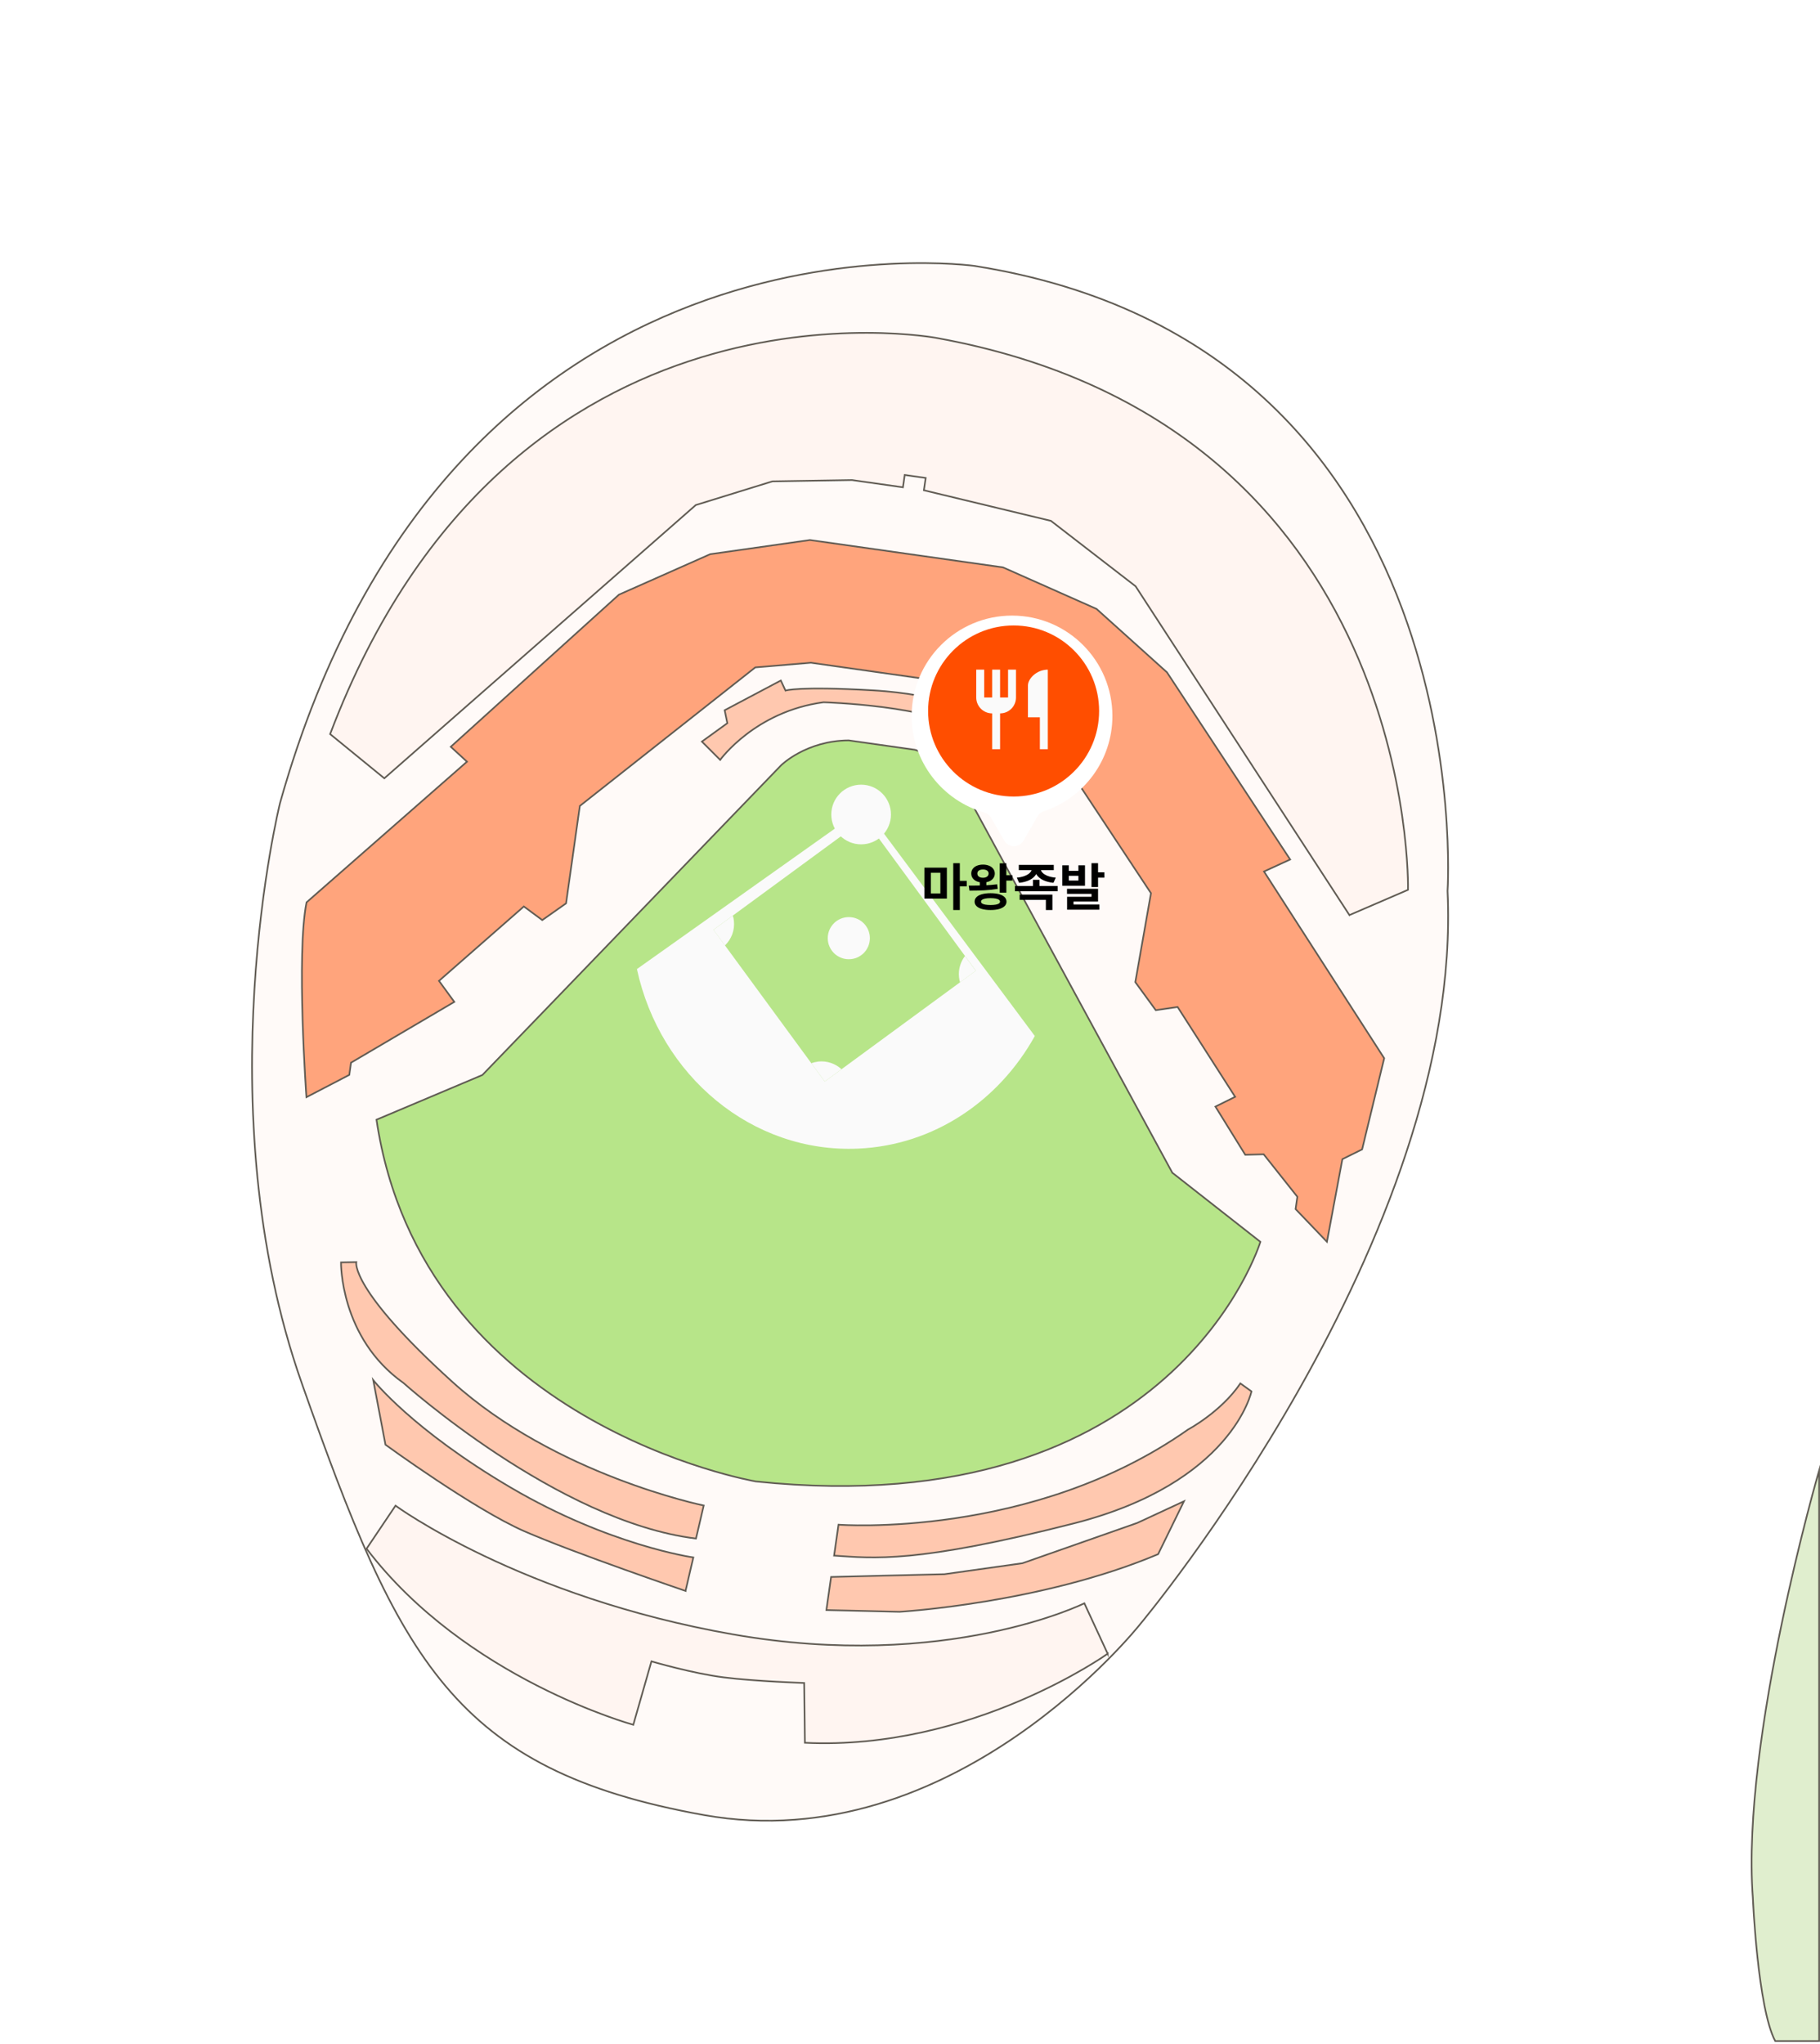 <svg width="553" height="621" viewBox="0 0 553 621" fill="none" xmlns="http://www.w3.org/2000/svg">
<g clip-path="url(#clip0_1117_1977)">
<path d="M296.231 80.79C296.231 80.79 137.402 58.212 85.099 243.875C85.099 243.875 62.104 336.269 91.712 420.238C121.319 504.206 137.818 537.695 213.83 551.347C289.832 564.999 346.358 493.466 346.358 493.466C346.358 493.466 444.778 376.253 439.83 270.656C439.83 270.656 450.879 105.331 296.231 80.801V80.79Z" fill="#FFFAF8" stroke="#605B53" stroke-width="0.5" stroke-miterlimit="10"/>
<path d="M356.234 356.266L382.961 377.235C382.961 377.235 356.853 463.272 229.7 450.026C229.7 450.026 128.187 432.78 114.396 340.13L146.574 326.553L237.315 232.495C237.315 232.495 244.877 224.976 257.878 224.912L277.961 227.759C277.961 227.759 285.949 229.85 292.167 238.361L356.213 356.266H356.234Z" fill="#B7E589" stroke="#605B53" stroke-width="0.5" stroke-miterlimit="10"/>
<path d="M310.896 243.874L317.924 240.099L312.719 230.948L316.154 229.615L301.99 214.929L297.948 217.222C297.948 217.222 287.421 210.961 264.992 209.692C242.573 208.423 238.67 209.777 238.67 209.777L237.251 206.716L220.186 215.75L220.997 219.685L213.265 225.274L218.821 230.831C218.821 230.831 229.412 216.102 250.231 213.329C250.231 213.329 284.424 214.353 293.511 222.32C302.587 230.287 306.096 231.737 310.874 243.874H310.896Z" fill="#FFC8AF" stroke="#605B53" stroke-width="0.5" stroke-miterlimit="10"/>
<path d="M175.648 248.578L171.99 274.42L164.769 279.497L159.17 275.359L133.381 297.959L138.042 304.347L106.654 322.809L106.131 326.521L93.109 333.293C93.109 333.293 89.973 289.896 93.141 274.111L141.892 231.375L136.965 226.853L188.063 180.64L215.793 168.343L246.104 164.044L304.763 172.353L333.176 184.97L354.581 204.232L392.006 261.089L384.06 264.736L420.579 321.465L413.87 349.153L407.876 352.118L403.183 377.224L393.659 367.284L394.193 363.54L383.954 350.635L378.365 350.795L369.3 336.152L375.293 333.187L357.813 305.894L351.179 306.865L344.961 298.343L349.718 271.327L318.372 223.931L307.739 213.83L292.797 207.9L246.392 201.32L229.487 202.738L176.181 244.824L175.648 248.568V248.578Z" fill="#FFA47C" stroke="#605B53" stroke-width="0.5" stroke-miterlimit="10"/>
<path d="M410.03 277.972L427.82 270.303C427.82 270.303 431.052 129.104 284.467 102.644C284.467 102.644 155.074 78.359 100.308 222.992L116.775 236.43L211.409 153.422L234.702 146.222L258.891 145.828L274.356 148.025L274.889 144.281L281.256 145.188L280.723 148.931L319.321 158.221L345.046 178.091L410.02 277.983L410.03 277.972Z" fill="#FFF5F1" stroke="#605B53" stroke-width="0.5" stroke-miterlimit="10"/>
<path d="M336.568 502.35C336.568 502.35 295.261 531.818 244.558 529.408L244.344 511.245C244.344 511.245 229.562 510.744 219.984 509.549C210.407 508.344 197.939 504.675 197.939 504.675L192.425 523.937C192.425 523.937 141.519 510.04 111.379 470.45L120.178 457.374C120.178 457.374 158.008 485.147 222.768 496.484C287.528 507.821 329.475 487.034 329.475 487.034L336.568 502.361V502.35Z" fill="#FFF5F1" stroke="#605B53" stroke-width="0.5" stroke-miterlimit="10"/>
<path d="M351.893 472.114L359.743 456.041L345.547 462.622L310.661 474.865L286.984 478.193L252.524 479.036L251.095 489.093L273.3 489.616C273.3 489.616 316.356 487.12 351.893 472.114Z" fill="#FFC8AF" stroke="#605B53" stroke-width="0.5" stroke-miterlimit="10"/>
<path d="M253.441 472.551L254.775 463.155C254.775 463.155 313.541 467.634 360.97 434.262C360.97 434.262 371.006 428.908 376.883 420.237L380.253 422.669C380.253 422.669 374.451 450.484 326.307 462.76C278.153 475.025 265.397 473.351 253.452 472.551H253.441Z" fill="#FFC8AF" stroke="#605B53" stroke-width="0.5" stroke-miterlimit="10"/>
<path d="M208.295 483.27L210.663 473.106C210.663 473.106 185.183 469.501 155.192 451.882C125.201 434.262 113.405 419.235 113.405 419.235L117.127 438.859C117.127 438.859 144.047 458.483 159.352 465.16C174.646 471.837 208.295 483.28 208.295 483.28V483.27Z" fill="#FFC8AF" stroke="#605B53" stroke-width="0.5" stroke-miterlimit="10"/>
<path d="M211.473 467.367L213.819 457.331C213.819 457.331 168.715 448.074 137.455 419.779C106.195 391.483 108.264 383.399 108.264 383.399L103.614 383.484C103.614 383.484 103.241 406.425 122.598 420.109C122.598 420.109 169.494 462.248 211.462 467.367H211.473Z" fill="#FFC8AF" stroke="#605B53" stroke-width="0.5" stroke-miterlimit="10"/>
<path d="M552.733 446.677C552.733 446.677 528.982 528.288 532.597 576.506C532.597 576.506 534.048 609.964 539.391 620.011H552.733V446.677Z" fill="#E0EECE" stroke="#605B53" stroke-width="0.5" stroke-miterlimit="10"/>
<path d="M193.523 294.375C200.541 326.766 228.453 350.336 260.726 348.918C283.795 347.905 303.526 334.36 314.426 314.714L262.688 245.304L193.523 294.375Z" fill="#FAFAFA"/>
<path d="M262.697 248.777L216.793 282.435L250.596 328.537L296.5 294.879L262.697 248.777Z" fill="#B7E589"/>
<path d="M261.65 256.492C266.656 256.492 270.715 252.433 270.715 247.426C270.715 242.42 266.656 238.361 261.65 238.361C256.643 238.361 252.584 242.42 252.584 247.426C252.584 252.433 256.643 256.492 261.65 256.492Z" fill="#FAFAFA"/>
<path d="M222.991 279.689C222.927 279.145 222.821 278.633 222.671 278.132L216.784 282.451L220.272 287.197C222.224 285.32 223.311 282.59 222.991 279.689Z" fill="#FAFAFA"/>
<path d="M248.599 322.479C247.863 322.564 247.17 322.735 246.509 322.969L250.594 328.536L255.692 324.793C253.836 323.097 251.298 322.18 248.599 322.468V322.479Z" fill="#FAFAFA"/>
<path d="M291.708 298.407L296.497 294.898L293.201 290.408C291.847 292.189 291.132 294.482 291.399 296.882C291.452 297.404 291.57 297.916 291.708 298.407Z" fill="#FAFAFA"/>
<path d="M257.91 291.389C261.444 291.389 264.309 288.524 264.309 284.99C264.309 281.455 261.444 278.59 257.91 278.59C254.376 278.59 251.511 281.455 251.511 284.99C251.511 288.524 254.376 291.389 257.91 291.389Z" fill="#FAFAFA"/>
</g>
<g filter="url(#filter0_d_1117_1977)">
<path fill-rule="evenodd" clip-rule="evenodd" d="M316.312 246.873C316.701 246.2 317.338 245.71 318.077 245.466C330.23 241.45 339 229.999 339 216.5C339 199.655 325.345 186 308.5 186C291.655 186 278 199.655 278 216.5C278 230.454 287.37 242.219 300.162 245.846C300.956 246.071 301.646 246.577 302.059 247.292L306.13 254.343C307.434 256.602 310.695 256.602 312 254.343L316.312 246.873Z" fill="white"/>
</g>
<circle cx="307.981" cy="215.981" r="25.982" fill="#FF4E00"/>
<path d="M312.333 208.25V217.917H315.958V227.583H318.375V203.417C315.04 203.417 312.333 206.123 312.333 208.25ZM306.292 211.875H303.875V203.417H301.458V211.875H299.042V203.417H296.625V211.875C296.625 214.545 298.788 216.708 301.458 216.708V227.583H303.875V216.708C306.545 216.708 308.708 214.545 308.708 211.875V203.417H306.292V211.875Z" fill="#FAFAFA"/>
<path d="M287.703 272.961H280.875V263.562H287.703V272.961ZM282.836 271.391H285.727V265.117H282.836V271.391ZM291.641 276.438H289.641V262.203H291.641V276.438ZM293.75 269.242H291.203V267.578H293.75V269.242ZM305.775 271.156H303.767V262.234H305.775V271.156ZM307.595 267.508H305.064V265.852H307.595V267.508ZM300.978 271.328C301.978 271.328 302.84 271.43 303.564 271.633C304.288 271.831 304.845 272.125 305.236 272.516C305.627 272.901 305.822 273.362 305.822 273.898C305.822 274.419 305.627 274.87 305.236 275.25C304.845 275.635 304.285 275.93 303.556 276.133C302.832 276.336 301.973 276.438 300.978 276.438C299.989 276.438 299.127 276.336 298.392 276.133C297.663 275.93 297.103 275.635 296.712 275.25C296.322 274.87 296.127 274.419 296.127 273.898C296.127 273.362 296.322 272.901 296.712 272.516C297.103 272.125 297.66 271.831 298.384 271.633C299.114 271.43 299.978 271.328 300.978 271.328ZM300.978 272.828C300.353 272.828 299.824 272.87 299.392 272.953C298.96 273.031 298.634 273.151 298.416 273.312C298.197 273.469 298.087 273.664 298.087 273.898C298.087 274.117 298.197 274.305 298.416 274.461C298.634 274.612 298.96 274.727 299.392 274.805C299.83 274.883 300.358 274.922 300.978 274.922C301.598 274.922 302.121 274.883 302.548 274.805C302.976 274.727 303.298 274.612 303.517 274.461C303.741 274.305 303.853 274.117 303.853 273.898C303.853 273.664 303.741 273.469 303.517 273.312C303.298 273.151 302.976 273.031 302.548 272.953C302.127 272.87 301.603 272.828 300.978 272.828ZM299.705 269.711H297.705V267.516H299.705V269.711ZM294.353 269.031C296.02 269.031 297.564 269.005 298.986 268.953C300.408 268.896 301.739 268.786 302.978 268.625L303.15 270.008C301.853 270.232 300.496 270.38 299.08 270.453C297.668 270.526 296.166 270.562 294.572 270.562L294.353 269.031ZM298.681 262.641C299.369 262.641 299.986 262.755 300.533 262.984C301.08 263.208 301.504 263.526 301.806 263.938C302.114 264.349 302.267 264.82 302.267 265.352C302.267 265.883 302.114 266.357 301.806 266.773C301.504 267.19 301.08 267.513 300.533 267.742C299.991 267.971 299.374 268.086 298.681 268.086C297.983 268.086 297.364 267.971 296.822 267.742C296.28 267.513 295.858 267.19 295.556 266.773C295.259 266.357 295.111 265.883 295.111 265.352C295.111 264.82 295.259 264.349 295.556 263.938C295.858 263.526 296.28 263.208 296.822 262.984C297.369 262.755 297.989 262.641 298.681 262.641ZM298.681 264.125C298.332 264.125 298.028 264.172 297.767 264.266C297.507 264.359 297.306 264.5 297.166 264.688C297.03 264.87 296.962 265.091 296.962 265.352C296.962 265.612 297.03 265.841 297.166 266.039C297.306 266.232 297.507 266.38 297.767 266.484C298.028 266.589 298.332 266.641 298.681 266.641C299.02 266.641 299.317 266.589 299.572 266.484C299.832 266.38 300.033 266.232 300.173 266.039C300.319 265.841 300.392 265.612 300.392 265.352C300.392 265.091 300.322 264.87 300.181 264.688C300.041 264.5 299.84 264.359 299.58 264.266C299.319 264.172 299.02 264.125 298.681 264.125ZM315.253 263.898C315.253 264.628 315.037 265.292 314.605 265.891C314.172 266.49 313.534 266.99 312.691 267.391C311.852 267.786 310.839 268.047 309.652 268.172L308.956 266.609C309.935 266.516 310.766 266.328 311.448 266.047C312.136 265.766 312.649 265.438 312.987 265.062C313.326 264.688 313.495 264.299 313.495 263.898V263.492H315.253V263.898ZM316.222 263.898C316.222 264.299 316.391 264.69 316.73 265.07C317.073 265.445 317.589 265.773 318.277 266.055C318.964 266.331 319.805 266.516 320.8 266.609L320.081 268.172C318.899 268.047 317.883 267.786 317.034 267.391C316.191 266.995 315.545 266.497 315.097 265.898C314.654 265.294 314.433 264.628 314.433 263.898V263.492H316.222V263.898ZM320.183 264.312H309.558V262.734H320.183V264.312ZM321.355 270.734H308.386V269.148H321.355V270.734ZM315.831 269.852H313.855V267.273H315.831V269.852ZM319.769 276.438H317.784V273.344H309.816V271.758H319.769V276.438ZM324.755 264.547H327.669V262.852H329.669V269.062H322.778V262.852H324.755V264.547ZM327.669 267.492V266.039H324.755V267.492H327.669ZM333.638 269.453H331.645V262.203H333.638V269.453ZM335.559 266.602H332.809V264.984H335.559V266.602ZM333.638 273.852H326.192V275.555H324.231V272.422H331.653V271.531H324.208V269.992H333.638V273.852ZM334.052 276.336H324.231V274.773H334.052V276.336Z" fill="black"/>
<defs>
<filter id="filter0_d_1117_1977" x="273" y="183" width="69" height="78.037" filterUnits="userSpaceOnUse" color-interpolation-filters="sRGB">
<feFlood flood-opacity="0" result="BackgroundImageFix"/>
<feColorMatrix in="SourceAlpha" type="matrix" values="0 0 0 0 0 0 0 0 0 0 0 0 0 0 0 0 0 0 127 0" result="hardAlpha"/>
<feOffset dx="-1" dy="1"/>
<feGaussianBlur stdDeviation="2"/>
<feComposite in2="hardAlpha" operator="out"/>
<feColorMatrix type="matrix" values="0 0 0 0 0 0 0 0 0 0 0 0 0 0 0 0 0 0 0.25 0"/>
<feBlend mode="normal" in2="BackgroundImageFix" result="effect1_dropShadow_1117_1977"/>
<feBlend mode="normal" in="SourceGraphic" in2="effect1_dropShadow_1117_1977" result="shape"/>
</filter>
<clipPath id="clip0_1117_1977">
<rect width="553" height="620.565" fill="white"/>
</clipPath>
</defs>
</svg>
